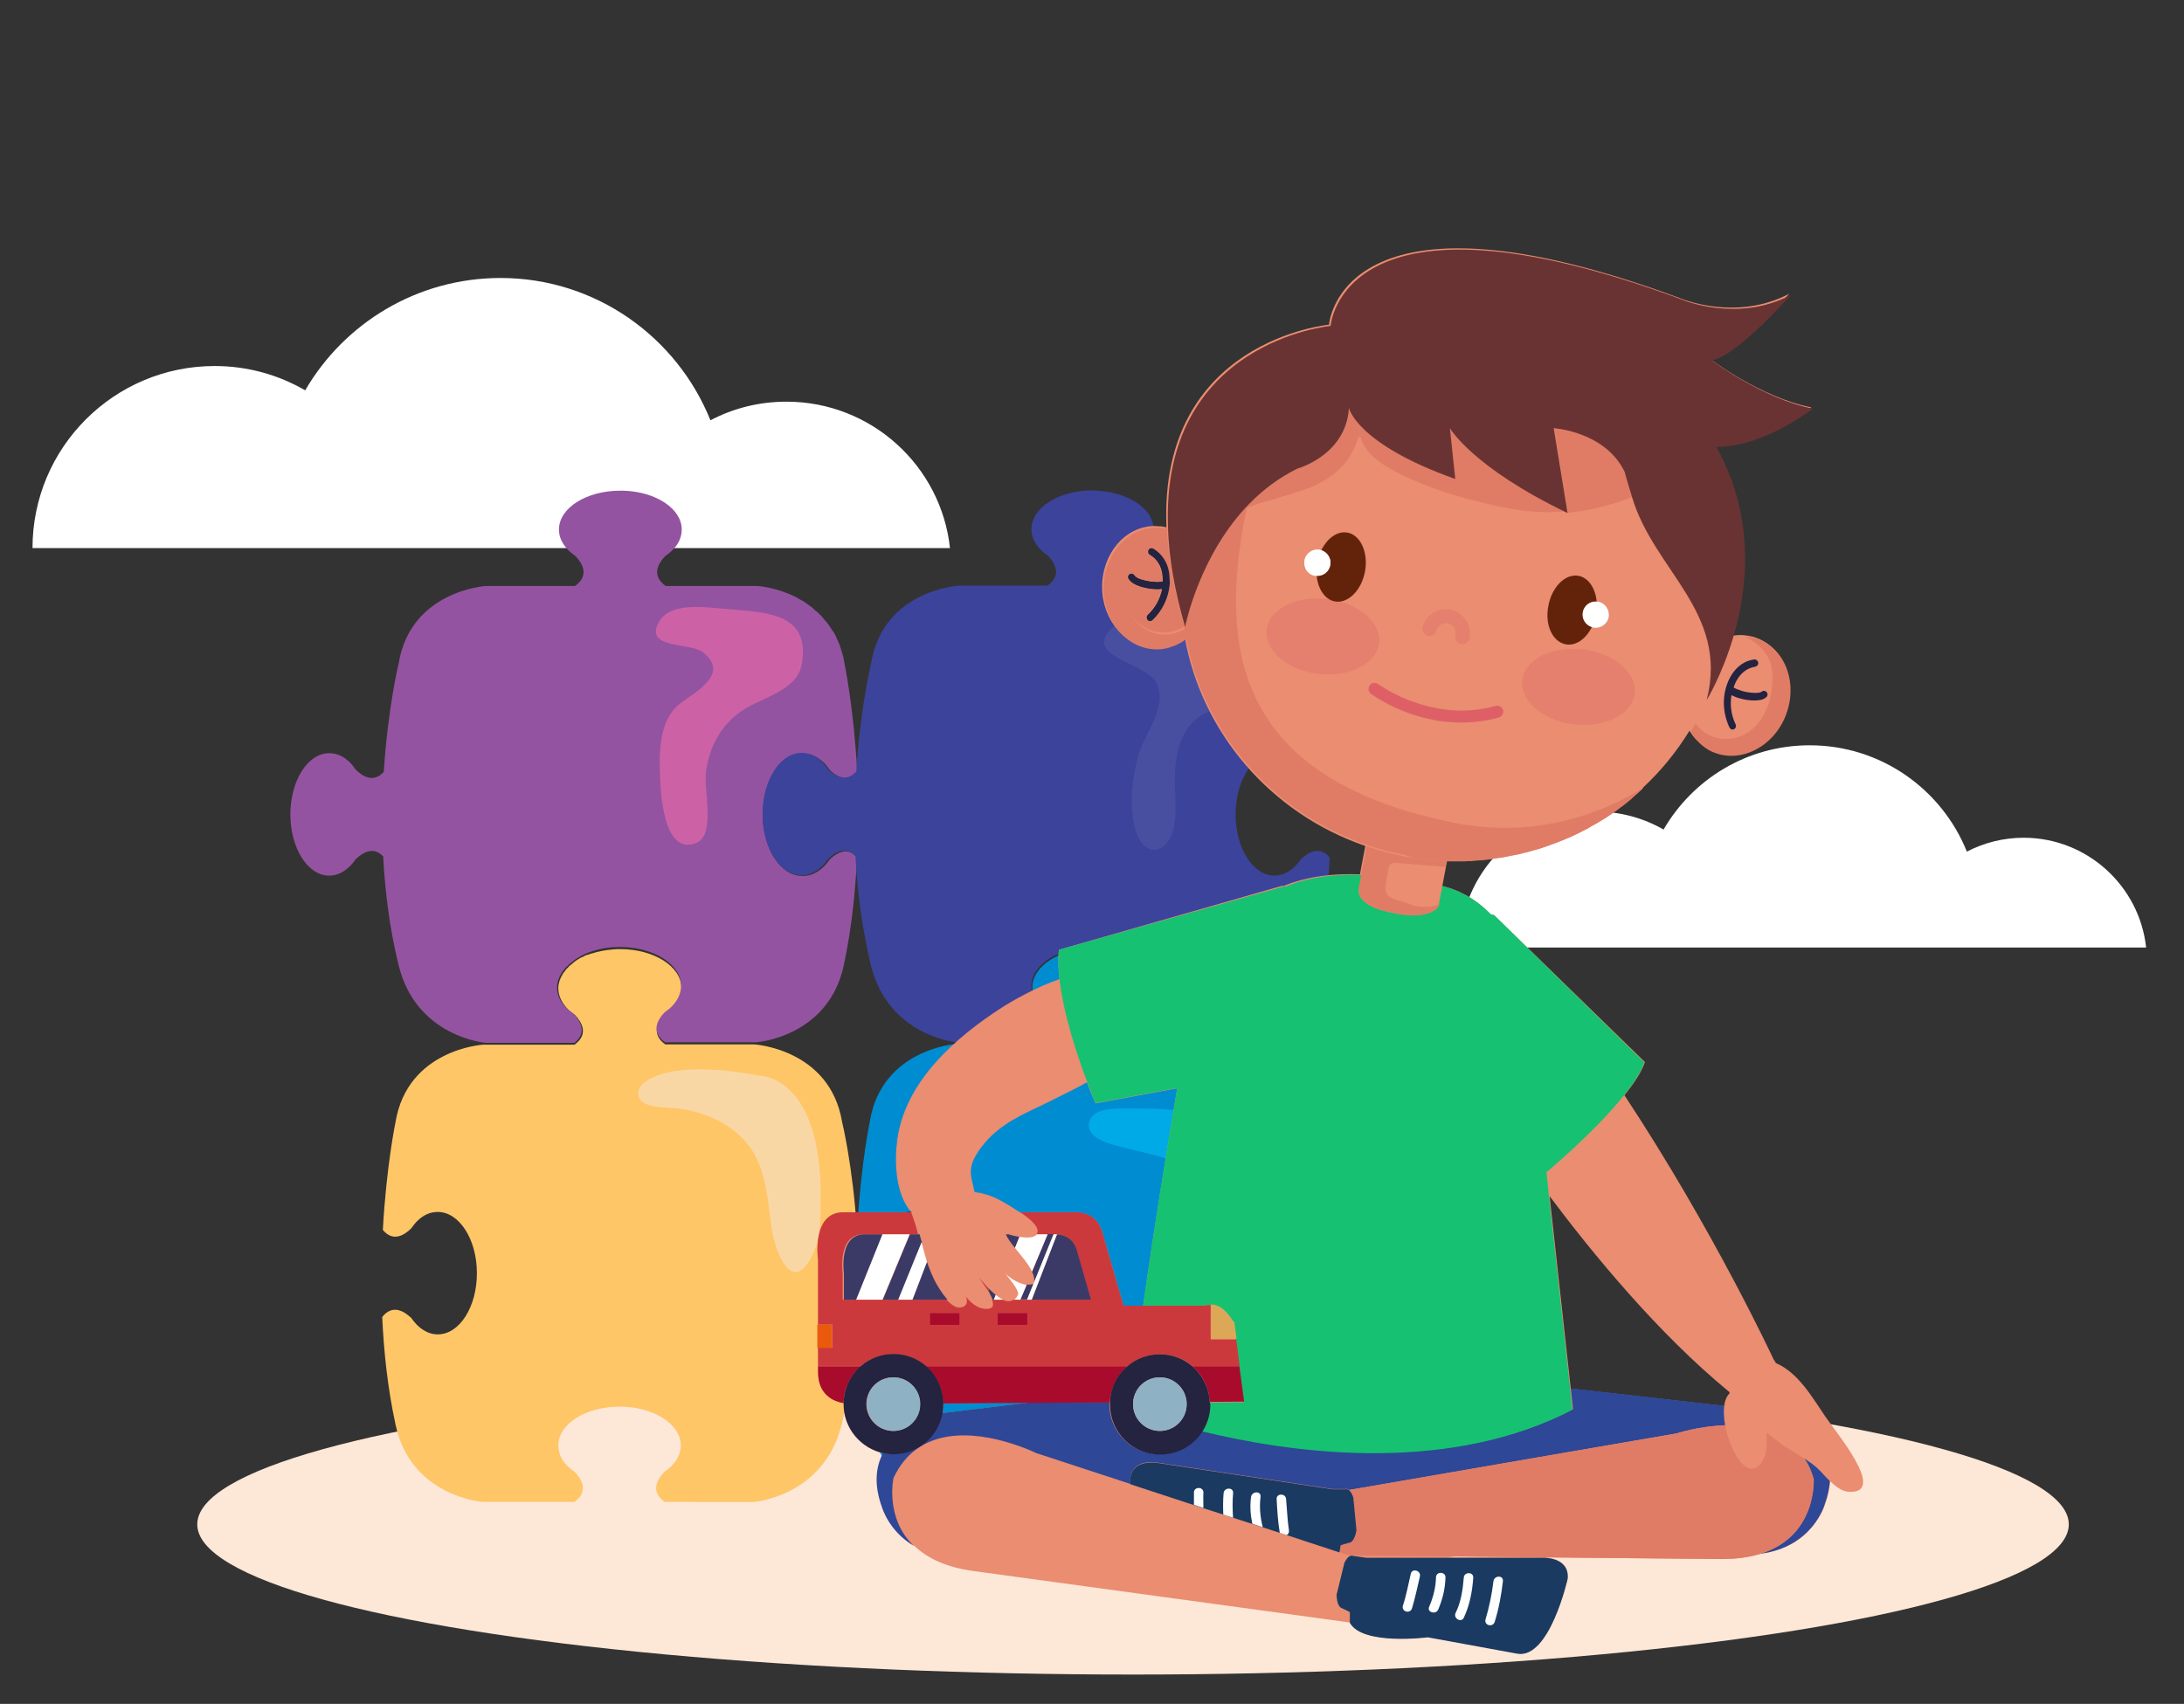 <?xml version="1.0" encoding="utf-8"?>
<!-- Generator: Adobe Illustrator 22.0.1, SVG Export Plug-In . SVG Version: 6.00 Build 0)  -->
<svg version="1.1" id="Layer_1" xmlns="http://www.w3.org/2000/svg" xmlns:xlink="http://www.w3.org/1999/xlink" x="0px" y="0px"
	 viewBox="0 0 692 540" enable-background="new 0 0 692 540" xml:space="preserve">
<rect x="0" y="0" width="692" height="540" fill="#333333" stroke="none"/>
<ellipse fill="#FDE7D7" cx="359" cy="483.1" rx="296.5" ry="47.6"/>
<g>
	<g>
		<path fill="#FFFFFF" d="M249.2,127.3c-8.7,0-16.9,2.1-24.1,5.9c-10.6-26.4-36.4-45.1-66.5-45.1c-26.4,0-49.5,14.3-61.9,35.6
			c-8.5-4.9-18.2-7.7-28.7-7.7c-31.8,0-57.7,25.8-57.7,57.7H301C298.2,147.7,276.1,127.3,249.2,127.3z"/>
	</g>
	<g>
		<path fill="#FFFFFF" d="M641.2,265.5c-6.5,0-12.6,1.6-18,4.4c-7.9-19.7-27.2-33.7-49.8-33.7c-19.8,0-37,10.7-46.3,26.7
			c-6.3-3.6-13.6-5.7-21.5-5.7c-23.8,0-43.1,19.3-43.1,43.1H680C677.9,280.8,661.3,265.5,641.2,265.5z"/>
	</g>
</g>
<g>
	<path fill="#FEC667" d="M301,401.6c0-0.2,0-0.4-0.1-0.6c0-0.4-0.1-0.8-0.1-1.2c0-0.3-0.1-0.5-0.1-0.7c-0.1-0.3-0.1-0.7-0.2-1
		c0-0.3-0.1-0.5-0.2-0.8c-0.1-0.3-0.1-0.6-0.2-0.9c-0.1-0.3-0.1-0.5-0.2-0.8c-0.1-0.3-0.2-0.5-0.2-0.8c-0.1-0.3-0.2-0.6-0.3-0.8
		c-0.1-0.2-0.2-0.4-0.3-0.7c-0.1-0.3-0.2-0.6-0.4-0.9c-0.1-0.2-0.2-0.3-0.2-0.5c-0.2-0.3-0.3-0.6-0.5-0.9c0-0.1-0.1-0.1-0.1-0.2
		c-0.8-1.4-1.7-2.6-2.7-3.6c-0.5-0.5-0.9-0.9-1.4-1.3l0,0c-0.3-0.2-0.6-0.4-1-0.6c0,0,0,0-0.1,0c-0.3-0.2-0.7-0.3-1-0.5c0,0,0,0,0,0
		c-0.3-0.1-0.7-0.3-1-0.4c-0.5-0.1-1.1-0.2-1.6-0.3c-0.1,0-0.2,0-0.4,0c-0.7,0.1-1.3,0.3-1.9,0.5c0,0-0.1,0-0.1,0.1
		c-0.2,0.1-0.3,0.1-0.5,0.2c-0.1,0-0.2,0.1-0.3,0.1c-0.1,0.1-0.3,0.1-0.4,0.2c-0.1,0.1-0.2,0.1-0.3,0.2c-0.1,0.1-0.2,0.1-0.3,0.2
		c-0.1,0.1-0.3,0.2-0.4,0.3c-0.1,0.1-0.2,0.1-0.3,0.2c-0.2,0.2-0.4,0.4-0.6,0.5c-0.8,0.7-1.5,1.6-2.2,2.6c-1.5,1.4-3.5,2.8-5.6,2.5
		c-1.4,0.2-2.9-0.3-4.3-1.9c-1.3-20.4-4.7-34.3-4.7-34.3C262.9,332.4,239,331,239,331h-28.2c-4.6-3.3-2.4-7.1-0.1-9.5
		c3.2-2.2,5.2-5.2,5.2-8.4c0-6.8-8.7-12.3-19.4-12.3c-0.8,0-1.5,0-2.3,0.1c-2.4,0.2-4.6,0.6-6.7,1.3c0,0-0.1,0-0.1,0
		c-0.4,0.1-0.8,0.3-1.2,0.4c-0.1,0-0.2,0.1-0.4,0.1c-0.3,0.1-0.7,0.3-1,0.5c-0.2,0.1-0.3,0.1-0.5,0.2c-0.3,0.1-0.6,0.3-0.9,0.5
		c-0.2,0.1-0.3,0.2-0.5,0.3c-0.3,0.2-0.5,0.3-0.7,0.5c-0.2,0.1-0.3,0.2-0.5,0.4c-0.2,0.2-0.4,0.3-0.6,0.5l-0.5,0.4
		c-0.2,0.2-0.4,0.3-0.5,0.5c-0.2,0.2-0.3,0.3-0.5,0.5c-0.2,0.2-0.3,0.3-0.4,0.5c-0.1,0.2-0.3,0.4-0.4,0.5c-0.1,0.2-0.2,0.3-0.4,0.5
		c-0.1,0.2-0.2,0.4-0.3,0.6c-0.1,0.2-0.2,0.3-0.3,0.5c-0.1,0.2-0.2,0.4-0.3,0.7l-0.2,0.5c-0.1,0.3-0.1,0.5-0.2,0.8
		c0,0.1-0.1,0.3-0.1,0.4c-0.1,0.4-0.1,0.8-0.1,1.2c0,2.3,1,4.4,2.6,6.2c0.7,0.8,1.6,1.5,2.6,2.2c2.2,2.3,4.4,6,0.3,9.2
		c-0.1,0.1-0.2,0.2-0.4,0.3h-29c0,0-23.9,1.4-27.7,24.6c0,0-2.9,13.9-4,34.1c3.2,3.9,6.8,1.7,9-0.5c0.7-1,1.4-1.9,2.2-2.6
		c1.8-1.7,3.9-2.6,6.2-2.6c6.8,0,12.4,8.7,12.4,19.4c0,10.7-5.5,19.4-12.4,19.4c-3.3,0-6.2-2-8.4-5.2c-2.3-2.2-6-4.4-9.2-0.3
		c0.5,10.9,1.7,22.4,4.2,34c4.8,23,27.7,24.6,27.7,24.6h29c4.6-3.3,2.4-7.1,0.1-9.5c-1-0.7-1.9-1.4-2.6-2.2
		c-1.7-1.8-2.6-3.9-2.6-6.2c0-6.8,8.7-12.3,19.4-12.3s19.4,5.5,19.4,12.3c0,3.3-2,6.2-5.2,8.4c-2.3,2.4-4.5,6.2,0.1,9.5H239
		c0,0,22.1-1.8,27.7-24.6c2.9-11.8,4.3-23.5,4.9-34.5c1.4-1.5,2.8-1.9,4.2-1.7c2.1-0.3,4.2,1.1,5.6,2.5c0.3,0.4,0.5,0.7,0.8,1.1
		c0.1,0.1,0.2,0.3,0.3,0.4c0.2,0.2,0.3,0.4,0.5,0.6c0.1,0.2,0.3,0.3,0.4,0.4c0.2,0.1,0.3,0.3,0.5,0.4l0.5,0.4l0.4,0.3
		c0.2,0.1,0.4,0.3,0.6,0.4c0.1,0.1,0.2,0.1,0.4,0.2c0.2,0.1,0.5,0.2,0.7,0.3c0.1,0,0.2,0.1,0.3,0.1c0.3,0.1,0.5,0.2,0.8,0.3l0.2,0.1
		c0.3,0.1,0.6,0.1,0.9,0.2c0.2,0,0.3,0,0.5,0c6.6-0.4,11.8-8.9,11.8-19.4C301,402.8,301,402.2,301,401.6L301,401.6z"/>
	<path fill="#F9D7A5" d="M240.5,340.9c-8.9-1.8-22.3-3.2-30.9-0.5c-3.1,1-9.2,3.6-6.9,7.9c1.7,3.1,10,2.6,12.9,3.1
		c8.7,1.3,17.6,5.4,22.6,13c4.7,7.2,5.1,16.6,6.3,24.9c0.9,6.3,6,21.6,12.6,9.1c3.4-6.4,2.9-14.8,2.9-22.1
		C259.1,340.5,240.5,340.9,240.5,340.9L240.5,340.9z"/>
	<path fill="#9453A1" d="M271.7,272c-1.2-1.5-2.5-2.2-3.8-2.2c-1.9,0.1-3.7,1.3-5,2.6c-2.2,3.2-5.2,5.2-8.4,5.2c-0.1,0-0.1,0-0.2,0
		c-0.1,0-0.1,0-0.2,0c-6.8,0-12.4-8.7-12.4-19.4c0-10.7,5.5-19.4,12.4-19.4c0.1,0,0.2,0,0.2,0c0.1,0,0.1,0,0.2,0
		c2.3,0,4.4,1,6.2,2.6c0.8,0.7,1.5,1.6,2.2,2.6c1.3,1.3,3.1,2.5,5,2.6c1.2-0.1,2.5-0.7,3.7-2.1c-1.1-20.3-4-34.1-4-34.1
		c-0.1-0.7-0.3-1.5-0.4-2.2c0-0.2-0.1-0.4-0.2-0.6c-0.1-0.5-0.2-1-0.4-1.4c-0.1-0.2-0.2-0.5-0.2-0.7c-0.1-0.4-0.3-0.8-0.4-1.2
		c-0.1-0.2-0.2-0.5-0.3-0.7c-0.2-0.4-0.3-0.7-0.5-1.1c-0.1-0.2-0.2-0.4-0.3-0.7c-0.2-0.3-0.3-0.7-0.5-1c-0.1-0.2-0.2-0.4-0.4-0.6
		c-0.2-0.3-0.4-0.6-0.6-0.9c-0.1-0.2-0.3-0.4-0.4-0.6c-0.2-0.3-0.4-0.6-0.6-0.9c-0.1-0.2-0.3-0.3-0.4-0.5l-0.7-0.8
		c-0.1-0.2-0.3-0.3-0.4-0.5c-0.2-0.3-0.5-0.5-0.7-0.8c-0.1-0.1-0.3-0.3-0.4-0.4c-0.3-0.3-0.5-0.5-0.8-0.8c-0.1-0.1-0.2-0.2-0.4-0.3
		c-0.3-0.2-0.6-0.5-0.8-0.7c-0.1-0.1-0.2-0.2-0.3-0.3c-0.3-0.2-0.6-0.5-0.9-0.7c-0.1-0.1-0.2-0.1-0.3-0.2c-0.3-0.2-0.6-0.5-1-0.7
		c-0.1-0.1-0.2-0.1-0.2-0.2c-0.3-0.2-0.7-0.4-1-0.6c-0.1,0-0.1-0.1-0.2-0.1c-0.4-0.2-0.8-0.4-1.1-0.6c0,0-0.1,0-0.1-0.1
		c-0.4-0.2-0.8-0.4-1.2-0.6c-6.1-2.9-11.6-3.2-11.6-3.2h-29c-4.6-3.3-2.4-7.1-0.1-9.5c1-0.7,1.9-1.4,2.6-2.2
		c1.7-1.8,2.6-3.9,2.6-6.2c0-6.6-8.2-12-18.5-12.3c-0.3,0-0.6,0-1,0c-10.7,0-19.4,5.5-19.4,12.3c0,3.3,2,6.2,5.2,8.4
		c2.3,2.4,4.5,6.2-0.1,9.5h-28.2c0,0-23.9,1.4-27.7,24.6c0,0-3.4,13.9-4.7,34.3c-3.2,3.6-6.7,1.5-8.9-0.7c-0.7-1-1.4-1.9-2.2-2.6
		c-1.8-1.7-3.9-2.6-6.2-2.6c-6.8,0-12.3,8.7-12.3,19.4c0,10.7,5.5,19.4,12.3,19.4c3.3,0,6.2-2,8.4-5.2c2.2-2.1,5.6-4.2,8.7-0.9
		c0.6,11,2,22.8,4.9,34.5c5.6,22.9,27.7,24.6,27.7,24.6h28c4.1-3.2,1.9-6.9-0.3-9.2c-1-0.7-1.9-1.4-2.6-2.2
		c-1.7-1.8-2.6-3.9-2.6-6.2c0-0.4,0-0.8,0.1-1.2c0-0.1,0.1-0.3,0.1-0.4c0.1-0.3,0.1-0.5,0.2-0.8l0.2-0.5c0.1-0.2,0.2-0.4,0.3-0.7
		c0.1-0.2,0.2-0.3,0.3-0.5c0.1-0.2,0.2-0.4,0.3-0.6c0.1-0.2,0.2-0.3,0.4-0.5c0.1-0.2,0.3-0.4,0.4-0.5c0.1-0.2,0.3-0.3,0.4-0.5
		s0.3-0.3,0.5-0.5c0.2-0.2,0.4-0.3,0.5-0.5l0.5-0.4c0.2-0.2,0.4-0.3,0.6-0.5c0.2-0.1,0.3-0.2,0.5-0.4c0.2-0.2,0.5-0.3,0.7-0.5
		c0.2-0.1,0.3-0.2,0.5-0.3c0.3-0.2,0.6-0.3,0.8-0.5c3.4-1.9,7.8-3,12.6-3c10.7,0,19.4,5.5,19.4,12.3c0,2.3-1,4.4-2.6,6.2
		c-0.7,0.8-1.6,1.5-2.6,2.2c-2.3,2.4-4.5,6.2,0.1,9.5h29c0,0,22.9-1.6,27.7-24.6c2.4-11.3,3.6-22.7,4.1-33.4
		C271.7,272.4,271.7,272.2,271.7,272L271.7,272z"/>
	<path fill="#CC62A5" d="M222.7,206.7c8.6,6.8-1.9,12.3-7,16.1c-7.2,5.4-6.9,16.4-6.5,24.8c0.3,5.4,1.5,23.7,11.5,19.5
		c6.1-2.6,2.2-16.8,3-22.5c1.1-8.2,4.9-15.3,12.1-19.8c6.2-3.9,16.7-6.1,18.2-14.1c2.9-16.3-10.5-16.6-24-17.7
		c-6.1-0.5-17.6-2.4-21.2,4.1C203.9,205.8,218.7,203.5,222.7,206.7z"/>
	<path fill="#008CD1" d="M438.6,384c-0.3,0-0.6,0-0.8,0c-0.2,0-0.5,0.1-0.7,0.1c-1.7,0.3-3.2,1.2-4.6,2.5c-0.8,0.7-1.5,1.6-2.2,2.6
		c-2.2,2.1-5.7,4.2-8.9,0.7c-1.3-20.4-4.7-34.3-4.7-34.3c-3.8-23.2-27.7-24.6-27.7-24.6h-28.2c-1.2-0.9-2-1.8-2.4-2.7
		c-1-2.5,0.6-5,2.3-6.7c3.2-2.2,5.2-5.2,5.2-8.4c0-0.4,0-0.8-0.1-1.2c0-0.1-0.1-0.2-0.1-0.4c-0.1-0.3-0.1-0.5-0.2-0.8
		c0-0.1-0.1-0.3-0.1-0.4c-0.1-0.2-0.2-0.5-0.3-0.7c-0.1-0.1-0.1-0.3-0.2-0.4c-0.1-0.2-0.2-0.4-0.4-0.7c-0.1-0.1-0.2-0.3-0.2-0.4
		c-0.2-0.3-0.4-0.5-0.6-0.8c-0.2-0.2-0.3-0.4-0.5-0.6c-0.2-0.2-0.3-0.3-0.5-0.5c-0.2-0.2-0.4-0.3-0.5-0.5c-0.1-0.1-0.3-0.2-0.4-0.4
		c-0.2-0.2-0.4-0.3-0.7-0.5c-0.1-0.1-0.3-0.2-0.4-0.3c-0.3-0.2-0.5-0.3-0.8-0.5l-0.3-0.2c-1-0.6-2.2-1.1-3.4-1.6
		c-0.4-0.2-0.9-0.3-1.3-0.5c-0.1,0-0.1,0-0.2-0.1c-0.4-0.1-0.9-0.2-1.3-0.3c-0.1,0-0.1,0-0.2,0c-0.5-0.1-0.9-0.2-1.4-0.3
		c0,0,0,0,0.1,0c-1.7-0.3-3.5-0.5-5.4-0.5c-10.7,0-19.4,5.5-19.4,12.3c0,1.1,0.2,2.2,0.7,3.2c0.5,1.1,1.1,2,2,3
		c0.7,0.8,1.6,1.5,2.6,2.2c0.8,0.8,1.6,1.8,2.1,2.9c0.9,2,0.8,4.4-2.2,6.6h-29c0,0-23.9,1.4-27.7,24.6c0,0-2.9,13.9-4,34.1
		c1.1,1.3,2.3,1.9,3.4,2.1c2.1,0.3,4.2-1.1,5.6-2.5c0.7-1,1.4-1.9,2.2-2.6c0.2-0.2,0.4-0.4,0.6-0.5c0.1-0.1,0.2-0.1,0.3-0.2
		c0.1-0.1,0.3-0.2,0.4-0.3c0.1-0.1,0.2-0.1,0.3-0.2c0.1-0.1,0.2-0.1,0.3-0.2c0.1-0.1,0.3-0.1,0.4-0.2c0.1,0,0.2-0.1,0.3-0.1
		c0.2-0.1,0.3-0.1,0.5-0.2c0,0,0.1,0,0.1-0.1c0.6-0.2,1.3-0.4,1.9-0.5c0.1,0,0.2,0,0.4,0c0.2,0,0.4,0,0.7,0
		c6.8,0,12.4,8.7,12.4,19.4c0,10.7-5.5,19.4-12.4,19.4c-0.2,0-0.4,0-0.6,0c-0.2,0-0.3,0-0.5,0c-0.3,0-0.6-0.1-0.9-0.2l-0.2-0.1
		c-0.3-0.1-0.5-0.2-0.8-0.3c-0.1,0-0.2-0.1-0.3-0.1c-0.2-0.1-0.5-0.2-0.7-0.3c-0.1-0.1-0.3-0.1-0.4-0.2c-0.2-0.1-0.4-0.2-0.6-0.4
		l-0.4-0.3l-0.5-0.4c-0.2-0.1-0.3-0.3-0.5-0.4s-0.3-0.3-0.4-0.4c-0.2-0.2-0.4-0.4-0.5-0.6c-0.1-0.1-0.2-0.3-0.3-0.4
		c-0.3-0.3-0.6-0.7-0.8-1.1c-1.5-1.4-3.5-2.8-5.6-2.5c-1.2,0.1-2.4,0.8-3.6,2.3c0.5,10.9,1.7,22.4,4.2,34
		c4.8,23,27.7,24.6,27.7,24.6h29c4.6-3.3,2.4-7.1,0.1-9.5c-1-0.7-1.9-1.4-2.6-2.2c-1.7-1.8-2.6-3.9-2.6-6.2
		c0-6.8,8.7-12.3,19.4-12.3s19.4,5.5,19.4,12.3c0,3.3-2,6.2-5.2,8.4c-2.3,2.4-4.5,6.2,0.1,9.5h28.2c0,0,22.1-1.8,27.7-24.6
		c2.9-11.8,4.3-23.5,4.9-34.5c3.1-3.3,6.5-1.2,8.7,0.9c2.2,3.2,5.2,5.2,8.4,5.2c6.8,0,12.3-8.7,12.3-19.4
		C451,392.7,445.5,384,438.6,384L438.6,384z"/>
	<path fill="#00AAE6" d="M352.4,362.7c8.2,2.4,18.3,3.8,26,8c8.3,4.5,9,14.4,11,22.6c1.1,4.5,3.6,10.4,7.5,4
		c2.3-3.8,1.3-10.6,1.5-15c0.2-4.5,0.6-9.1-0.4-13.6c-3.9-17.3-27.1-17.5-41-17.4c-3.1,0-9.5-0.2-11.4,3.1
		C343,359.2,348.9,361.7,352.4,362.7z"/>
	<path fill="#3C439B" d="M412.2,272.3c-2.2,3.2-5.2,5.2-8.4,5.2c-6.8,0-12.3-8.7-12.3-19.4c0-10.7,5.5-19.4,12.3-19.4
		c2.3,0,4.4,1,6.2,2.6c0.8,0.7,1.5,1.6,2.2,2.6c2.3,2.2,5.9,4.3,9,0.5c-1.1-20.3-4-34.1-4-34.1c-0.1-0.7-0.3-1.5-0.4-2.2
		c-0.1-0.2-0.1-0.4-0.2-0.6c-0.1-0.5-0.2-1-0.4-1.4c-0.1-0.2-0.2-0.5-0.2-0.7c-0.1-0.4-0.3-0.8-0.4-1.2c-0.1-0.2-0.2-0.5-0.3-0.7
		c-0.1-0.4-0.3-0.7-0.5-1.1c-0.1-0.2-0.2-0.5-0.3-0.7c-0.2-0.3-0.3-0.7-0.5-1c-0.1-0.2-0.2-0.4-0.4-0.6c-0.2-0.3-0.4-0.6-0.5-0.9
		c-0.1-0.2-0.3-0.4-0.4-0.6c-0.2-0.3-0.4-0.6-0.6-0.9c-0.1-0.2-0.3-0.4-0.4-0.5c-0.2-0.3-0.4-0.6-0.7-0.8c-0.1-0.2-0.3-0.3-0.4-0.5
		c-0.2-0.3-0.5-0.5-0.7-0.8c-0.1-0.1-0.3-0.3-0.4-0.4c-0.3-0.3-0.5-0.5-0.8-0.7c-0.1-0.1-0.3-0.2-0.4-0.3c-0.3-0.2-0.5-0.5-0.8-0.7
		c-0.1-0.1-0.2-0.2-0.4-0.3c-0.3-0.2-0.6-0.5-0.9-0.7c-0.1-0.1-0.2-0.2-0.3-0.2l-1-0.7c-0.1-0.1-0.2-0.1-0.3-0.2
		c-0.3-0.2-0.7-0.4-1-0.6l-0.2-0.1c-0.4-0.2-0.7-0.4-1.1-0.6l-0.1-0.1l-1.2-0.6h0c-6.1-2.9-11.7-3.2-11.7-3.2h-28.9
		c-4.6-3.3-2.4-7.1-0.1-9.5c1-0.7,1.9-1.4,2.6-2.2c1.7-1.8,2.6-3.9,2.6-6.2c0-4.1-3.1-7.7-7.9-9.9c-1.5-0.7-3.2-1.3-5-1.7
		c-0.2,0-0.3-0.1-0.4-0.1c-0.3-0.1-0.6-0.1-0.9-0.2c-0.3,0-0.5-0.1-0.8-0.1c-0.3,0-0.5-0.1-0.8-0.1c-0.4,0-0.7-0.1-1.1-0.1
		c-0.2,0-0.4,0-0.6-0.1c-0.6,0-1.2-0.1-1.8-0.1c-10.7,0-19.4,5.5-19.4,12.3c0,3.3,2,6.2,5.2,8.4c2.3,2.4,4.5,6.2-0.1,9.5h-28.2
		c0,0-23.9,1.4-27.7,24.6c0,0-3.4,13.9-4.7,34.3c-1.3,1.4-2.6,2-3.9,1.9c-1.9-0.1-3.7-1.3-5-2.6c-0.7-1-1.4-1.9-2.2-2.6
		c-1.8-1.7-3.9-2.6-6.2-2.6c-0.1,0-0.1,0-0.2,0c-6.7,0.1-12.2,8.8-12.2,19.4c0,10.6,5.4,19.2,12.2,19.4c0.1,0,0.1,0,0.2,0
		c3.3,0,6.2-2,8.4-5.2c1.3-1.3,3.1-2.5,5-2.6c1.2,0,2.5,0.4,3.7,1.7c0,0.2,0,0.3,0,0.5c0,0.2,0,0.4,0,0.6c0.6,10.7,2.1,22,4.8,33.4
		c5.6,22.9,27.7,24.6,27.7,24.6H332c2.9-2,3.1-4.3,2.3-6.3c-0.5-1.1-1.3-2.1-2.1-2.9c-1-0.7-1.9-1.4-2.6-2.2c-0.8-0.9-1.5-1.9-2-3
		c-0.5-1.1-0.8-2.3-0.8-3.5c0-6.8,8.7-12.3,19.4-12.3c8.8,0,16.3,3.8,18.6,8.9c0.1,0.1,0.1,0.2,0.1,0.3c0.1,0.2,0.2,0.5,0.3,0.7
		c0.1,0.1,0.1,0.3,0.1,0.4c0.1,0.3,0.1,0.5,0.2,0.8c0,0.1,0.1,0.2,0.1,0.4c0.1,0.4,0.1,0.8,0.1,1.2c0,3.3-2,6.2-5.2,8.4
		c-1.7,1.7-3.3,4.2-2.3,6.7c0.4,0.8,1.1,1.6,2.2,2.4h29c0,0,22.9-1.6,27.7-24.6c2.4-11.5,3.7-23.1,4.2-34
		C418.2,267.9,414.5,270.1,412.2,272.3L412.2,272.3z"/>
	<path fill="#484FA1" d="M366.5,216.6c3.4,7.7-3.6,15.4-5.7,22.5c-2.2,7.5-3.5,18.5-0.3,25.9c2.3,5.3,7.3,6.1,10.3,0.5
		c1.8-3.4,1.8-9.1,1.6-13c-0.4-7.9-0.4-17.2,5.4-23.5c5-5.6,15.4-4.3,19.2-11.7c4.2-8.2,7.4-22.9-2.9-21.8
		c-4.3,0.5-12.2-0.7-23.5-0.5c-6.5,0.1-13.4-0.6-18.4,4.2C342.9,208.2,363.4,209.9,366.5,216.6z"/>
</g>
<g>
	<path fill="#EA8D71" d="M578.4,449c-4.1-6-8.6-14-15.7-17c-0.2-0.4-0.4-0.7-0.7-1.1c0,0-18.9-40.8-47.3-83.8
		c3-3.7,5.4-7.3,6.5-10.5L473.4,290c-0.3-0.1-0.7-0.1-1-0.2c-5.3-5.5-10.9-7.9-15.4-9l1.5-7.9c0.6,0,1.3,0,1.9,0c0.6,0,1.2,0,1.8,0
		c1.1,0,2.2,0,3.3-0.1c0.5,0,1,0,1.5-0.1c1.6-0.1,3.2-0.2,4.7-0.4c0.2,0,0.4-0.1,0.6-0.1c1.4-0.2,2.7-0.4,4.1-0.6
		c0.5-0.1,1-0.2,1.5-0.3c1-0.2,2.1-0.4,3.1-0.6c0.5-0.1,1.1-0.3,1.6-0.4c1-0.2,2-0.5,3-0.8c0.5-0.1,1-0.3,1.5-0.4
		c1.1-0.3,2.2-0.7,3.3-1.1c0.4-0.1,0.7-0.2,1.1-0.4c1.5-0.5,2.9-1.1,4.4-1.7c0.2-0.1,0.3-0.2,0.5-0.2c1.2-0.5,2.5-1.1,3.7-1.7
		c0.4-0.2,0.8-0.4,1.2-0.6c1-0.5,2-1,2.9-1.6c0.4-0.2,0.9-0.5,1.3-0.7c1-0.6,1.9-1.1,2.8-1.7c0.4-0.2,0.8-0.5,1.1-0.7
		c1.1-0.7,2.2-1.5,3.3-2.3c0.2-0.1,0.3-0.2,0.5-0.4c1.3-0.9,2.5-1.9,3.7-2.9c0.1-0.1,0.3-0.3,0.4-0.4c1-0.9,2-1.7,3-2.7
		c0.1-0.1,0.2-0.2,0.3-0.3c0,0,0,0-0.1,0c5.7-5.3,10.7-11.4,14.8-18.1c0.1,0.1,0.1,0.2,0.2,0.3c0.2,0.2,0.3,0.5,0.5,0.7
		c0.1,0.2,0.3,0.4,0.4,0.6c0.2,0.2,0.4,0.5,0.6,0.7c0.2,0.2,0.3,0.4,0.5,0.5c0.2,0.2,0.4,0.4,0.6,0.6c0.2,0.2,0.3,0.3,0.5,0.5
		c0.2,0.2,0.5,0.4,0.7,0.6c0.2,0.1,0.3,0.3,0.5,0.4c0.3,0.2,0.6,0.4,0.9,0.6c0.2,0.1,0.3,0.2,0.5,0.3c0.5,0.3,1,0.5,1.5,0.7
		c8.6,3.4,18.8-1.8,22.7-11.7c3.9-9.9,0.2-20.7-8.5-24.1c-0.5-0.2-0.9-0.3-1.4-0.5c-0.1,0-0.3-0.1-0.5-0.1c-0.4-0.1-0.8-0.2-1.1-0.2
		c-0.2,0-0.3-0.1-0.5-0.1c-0.3,0-0.7-0.1-1-0.1c0,0,0,0,0,0c-1.2-0.1-2.5,0-3.7,0.2c4.6-15.5,7-38.1-5.4-60.3
		c15,0.2,30.6-12.1,30.6-12.1c-15.9-3.1-32-15.3-32-15.3c8-1.4,25-20.7,25-20.7c-16.9,8.9-34.3,1.5-34.3,1.5
		c-108.1-40.1-111.5,8.3-111.5,8.3s-54,4.9-51.5,64.2c0,0-0.1,0-0.1,0c-0.2,0-0.3-0.1-0.5-0.1c-0.4-0.1-0.8-0.1-1.2-0.2
		c-0.2,0-0.3,0-0.5,0c-0.5,0-1-0.1-1.5-0.1c-9.3,0.1-16.7,8.8-16.6,19.5c0.1,10.6,7.7,19.2,17,19.1c0.6,0,1.1,0,1.6-0.1
		c0.2,0,0.3-0.1,0.5-0.1c0.4-0.1,0.7-0.1,1.1-0.2c0.2,0,0.4-0.1,0.6-0.2c0.3-0.1,0.6-0.2,0.9-0.3c0.2-0.1,0.4-0.2,0.6-0.2
		c0.3-0.1,0.6-0.2,0.9-0.4c0.2-0.1,0.4-0.2,0.6-0.3c0.3-0.1,0.5-0.3,0.8-0.4c0.2-0.1,0.4-0.3,0.6-0.4c0.2-0.2,0.5-0.3,0.7-0.5
		c0.1-0.1,0.2-0.1,0.3-0.2c5.3,30,27,55.7,57.2,66.1l-1.7,9c-7.2-0.3-15.9,0.3-24.3,3.7c-0.1,0-0.2-0.1-0.3-0.1L335.5,301
		c-0.3,2.8-0.2,6,0.2,9.3c-7.3,2.5-15,6.9-18.4,9.1c-14.7,9.5-30.5,23.4-33,41.8c-0.9,6.8-0.6,16.1,3.6,21.9
		c0.3,0.5,0.7,0.8,1.1,1.1h-21.7c-10.3-0.1-8.1,15.1-8.1,15.1v20.5H259v7.3h0.2v5.8v2.3c0.2,6.6,4.6,8.8,8.1,9.4c0,0.1,0,0.2,0,0.4
		c0,7.7,5.5,14.1,12.8,15.6c-2.3,4.3-3,10-0.3,17.3c0,0,2.1,7.4,10,12.1c3.9,3.7,9.8,6.7,18.7,7.9l119.2,16.3l0,0
		c4,7.3,24.7,4.6,24.7,4.6l28.4,5.2c10.2,1.7,15.9-23.7,15.9-23.7c0.7-7.2-8.2-6.7-8.2-6.7h-29.7c0,0,0.9-0.1,2.4-0.3l84.1,0.8
		c5,0,9.2-0.6,12.6-1.7c16.5-2.1,20.3-15.5,20.3-15.5c1-2.7,1.5-5.2,1.7-7.5c1.8,1.8,3.9,3.4,6.2,3.4
		C597.9,473.1,581.6,453.8,578.4,449z M298.9,444.7l27.4-0.2l-27.2,3.3c0,0-0.2,0-0.5,0.1c0.2-1,0.3-1.9,0.3-3
		C298.9,444.9,298.9,444.8,298.9,444.7z M548,441.2c0,0.1,0,0.3,0,0.4c-0.9,0.9-1.5,2.3-1.7,4l-48.6-5.5l-6.7-61
		C504.4,397,525.3,422.6,548,441.2z M307.7,370.1c0.5-3.4,3.7-7.4,6.1-9.8c5.8-5.8,13.6-8.5,20.7-12.2c3.1-1.6,6.6-3.2,9.9-5.1
		c1.5,4.1,2.7,6.7,2.7,6.7c9.7-1.8,18.4-3.4,25.9-4.8c-2.9,17.2-7.5,45.2-10.8,69H356l-6.8-23.5c-1.9-6.5-8.2-6.1-8.2-6.1h-17.7
		c-1.8-1.2-3.5-2.2-4.3-2.7c-3.2-2-6.6-3.4-10.2-3.8C308.3,375.2,307.3,372.8,307.7,370.1z"/>
	<g>
		<path fill="#2E4797" d="M575.5,465c-1.2-1-2.5-1.9-3.8-2.8c1.2,1.8,2.2,4,2.9,6.4c0,0,1.2,18.2-16.8,23.8
			c16.5-2.1,20.3-15.5,20.3-15.5c1-2.7,1.5-5.2,1.7-7.5C578.3,468,576.9,466.2,575.5,465z"/>
		<path fill="#2E4797" d="M283.1,468.4c7.9-16.9,26.1-14.4,36.8-11.1c5,1.5,8.4,3.2,8.4,3.2l29.9,9.8c-0.1-0.8-0.1-1.3-0.1-1.3
			c0.4-7.3,9.1-5.4,9.1-5.4l55,8.3l4.2,0c0,0,0.5-0.2,1.1,0.3l67.7-11.7l36-6.2c0,0,7-2.3,15.4-2.6c-0.4-2.2-0.5-4.4-0.3-6.2
			l-48.6-5.5l0.7,6.6c-1,0.5-2,1-3,1.5c-39.4,18.9-87,12-114.5,5.3c-2.8,4.5-7.8,7.5-13.5,7.5c-8.8,0-15.9-7.1-15.9-15.9
			c0-0.2,0-0.4,0-0.6l-4.7,0l-20.7,0.1l-27.2,3.3c0,0-0.2,0-0.5,0.1c-1.4,7.3-7.8,12.9-15.6,12.9c-1,0-2.1-0.1-3-0.3
			c-2.3,4.3-3,10-0.3,17.3c0,0,2.1,7.4,10,12.1C280.3,481.1,283.1,468.4,283.1,468.4z"/>
		<path fill="#2E4797" d="M427.9,493.1l-0.3,0l0.1,0C427.8,493.1,427.9,493.1,427.9,493.1z"/>
		<path fill="#E07C65" d="M574.7,468.7c-0.7-2.5-1.7-4.6-2.9-6.4c-2.8-1.8-5.9-3.4-8.5-5.5c-1.3-1-2.5-1.9-3.6-2.8
			c0.3,3.6-0.1,6.9-1,8.6c-4.4,7.8-10.5-2-12.1-10.9c-8.5,0.3-15.4,2.6-15.4,2.6l-36,6.2l-67.7,11.7c0.4,0.3,0.9,1,1.3,2.3l1,10.4
			c0,0-0.5,3.5-2.1,3.9l-0.5,0.1l-2.4,0.7l-0.4,2.3l1.2,0.4l2.1,0.7l0.3,0c0.5-0.2,0.8,0,0.8,0l0,0l0,0l32.4,0.3l84.1,0.8
			c5,0,9.2-0.6,12.6-1.7C575.9,486.8,574.7,468.7,574.7,468.7z"/>
		<path fill="#1A3A61" d="M407.7,486.5l16.7,5.5l0.4-2.3l2.4-0.7l0.5-0.1c1.6-0.5,2.1-3.9,2.1-3.9l-1-10.4c-0.4-1.3-0.9-1.9-1.3-2.3
			c-0.6-0.5-1.1-0.3-1.1-0.3l-4.2,0l-55-8.3c0,0-8.8-1.8-9.1,5.4c0,0,0,0.5,0.1,1.3l20.1,6.6"/>
		<path fill="#FFFFFF" d="M408.4,485c-0.5-3.3-0.6-6.6-0.9-9.9c-0.1-1.9-3.1-1.9-3,0c0.2,3.6,0.4,7.2,1,10.7c0,0,0,0,0,0l2.2,0.7
			C408.2,486.2,408.5,485.7,408.4,485z"/>
		<path fill="#FFFFFF" d="M399.4,474.4c0.3-1.9-2.7-1.9-3,0c-0.4,2.9-0.2,5.7,0.4,8.5l3.3,1.1C399.3,480.8,399,477.7,399.4,474.4z"
			/>
		<path fill="#FFFFFF" d="M390.7,473.2c0.2-1.9-2.8-1.9-3,0c-0.2,2.2-0.2,4.5-0.1,6.8l3.1,1C390.5,478.4,390.5,475.8,390.7,473.2z"
			/>
		<path fill="#FFFFFF" d="M378.3,473c0,1.3,0,2.6,0,3.9l3,1c0-1.6-0.1-3.3,0-4.9C381.3,471.1,378.3,471.1,378.3,473z"/>
		<path fill="#1A3A61" d="M428.7,493.1L428.7,493.1L428.7,493.1c0,0-0.3-0.2-0.8,0c0,0-0.1,0-0.1,0c-0.5,0.2-1.1,0.8-1.8,2.1
			l-2.5,10.2c0,0,0,3.5,1.5,4.2l1.1,0.5l1.6,0.8v3.4v0c4,7.3,24.7,4.6,24.7,4.6l28.4,5.2c10.2,1.7,15.9-23.7,15.9-23.7
			c0.7-7.2-8.2-6.7-8.2-6.7h-29.7h-25.9L428.7,493.1z"/>
		<path fill="#FFFFFF" d="M447.4,509.7c1-3.3,1.7-6.7,2.5-10.1c0.4-1.9-2.5-2.7-2.9-0.8c-0.8,3.4-1.4,6.8-2.5,10.1
			C444,510.8,446.8,511.6,447.4,509.7z"/>
		<path fill="#FFFFFF" d="M455.7,510.1c1.4-3.3,2.2-6.6,2.3-10.2c0-1.9-3-1.9-3,0c-0.1,3.3-0.9,6.4-2.2,9.4
			C452.1,511,455,511.8,455.7,510.1z"/>
		<path fill="#FFFFFF" d="M463.8,512.7c1.9-4,2.7-8.4,3-12.7c0.1-1.9-2.9-1.9-3,0c-0.3,3.8-0.9,7.8-2.6,11.2
			C460.4,512.9,463,514.4,463.8,512.7z"/>
		<path fill="#FFFFFF" d="M473.6,514c1.3-4.2,2.1-8.5,2.6-12.9c0.2-1.9-2.7-1.9-3,0c-0.5,4.1-1.3,8.1-2.5,12.1
			C470.1,515.1,473,515.9,473.6,514z"/>
		<path fill="#16C172" d="M347.1,349.6c9.7-1.8,18.4-3.4,25.9-4.8c-2.9,17.2-7.5,45.2-10.8,69h19.2c0,0,0.9-0.3,2.1-0.2v0
			c0,0,0.1,0,0.1,0c0.2,0,0.4,0,0.6,0.1c0.1,0,0.1,0,0.2,0c0.2,0,0.4,0.1,0.6,0.1c0.1,0,0.2,0,0.2,0.1c0.2,0.1,0.4,0.2,0.7,0.3
			c0.1,0,0.1,0.1,0.2,0.1c0.3,0.1,0.6,0.3,0.9,0.5c0,0,0.1,0.1,0.1,0.1c0.2,0.2,0.5,0.3,0.7,0.6c0.1,0.1,0.2,0.2,0.3,0.3
			c0.2,0.2,0.4,0.4,0.6,0.6c0.1,0.1,0.2,0.2,0.3,0.4c0.2,0.2,0.4,0.5,0.6,0.8c0.1,0.1,0.2,0.3,0.3,0.4c0.3,0.4,0.6,0.9,0.8,1.4
			l0.7,5.3l1.1,8.5h0l1.5,11.2l-10.9,0.1c0,0.3,0,0.5,0,0.7c0,3.1-0.9,5.9-2.4,8.4c27.5,6.7,75.1,13.6,114.5-5.3c1-0.5,2-1,3-1.5
			l-0.7-6.6l-6.7-61l-0.8-7.7c0,0,15.1-12.5,24.5-24.3c3-3.7,5.4-7.3,6.5-10.5L473.4,290c-0.3-0.1-0.7-0.1-1-0.2
			c-5.3-5.5-10.9-7.9-15.4-9l-1.1,5.8l0,0.2l-0.1,0.4c-3.3,4.6-13.5,2.3-13.5,2.3c-12.3-2-11.8-7-11.8-7l1-5.2
			c-7.2-0.3-15.9,0.3-24.3,3.7c-0.1,0-0.2-0.1-0.3-0.1L335.5,301c-0.3,2.8-0.2,6,0.2,9.3c1.3,11.4,5.8,24.8,8.8,32.6
			C346,347,347.1,349.6,347.1,349.6z"/>
		<path fill="#E07C65" d="M375.6,199.2c-3.8,2.3-8.5,2.7-12.8,0.1c-6.8-4.1-7.6-13-5.6-19.9c1-3.3,2.4-6.6,5.4-8.7
			c2.2-1.6,4.8-2.4,7.5-2.8c0-0.1,0-0.2,0-0.3c0,0-0.1,0-0.1,0c-0.2,0-0.3-0.1-0.5-0.1c-0.4-0.1-0.8-0.1-1.2-0.2c-0.2,0-0.3,0-0.5,0
			c-0.5,0-1-0.1-1.5-0.1c-9.3,0.1-16.7,8.8-16.6,19.5c0.1,10.6,7.7,19.2,17,19.1c0.6,0,1.1,0,1.6-0.1c0.2,0,0.3-0.1,0.5-0.1
			c0.4-0.1,0.7-0.1,1.1-0.2c0.2,0,0.4-0.1,0.6-0.2c0.3-0.1,0.6-0.2,0.9-0.3c0.2-0.1,0.4-0.2,0.6-0.2c0.3-0.1,0.6-0.2,0.9-0.4
			c0.2-0.1,0.4-0.2,0.6-0.3c0.3-0.1,0.5-0.3,0.8-0.4c0.2-0.1,0.4-0.3,0.6-0.4c0.2-0.2,0.5-0.3,0.7-0.5c0.1-0.1,0.2-0.1,0.3-0.2
			C375.9,201.2,375.7,200.2,375.6,199.2z"/>
		<path fill="#242340" d="M365.5,173.8c-0.6-0.3-1.3-0.1-1.6,0.5c-0.3,0.6-0.1,1.3,0.5,1.6c1.4,0.8,2.3,1.9,3,3.2c0.7,1.4,1,3,1,4.7
			c0,0.2,0,0.4,0,0.5c-0.5,0.1-1.1,0.1-1.7,0.1c-1.5,0-3.2-0.3-4.6-0.7c-0.7-0.2-1.3-0.5-1.7-0.7c-0.4-0.3-0.7-0.5-0.8-0.7
			c-0.3-0.6-1-0.8-1.6-0.4c-0.6,0.3-0.8,1-0.4,1.6c0.4,0.7,1,1.1,1.6,1.5c1,0.6,2.2,1,3.5,1.3c1.3,0.3,2.7,0.5,4,0.5
			c0.5,0,1,0,1.5-0.1c-0.6,3-2.2,6-4.5,8.1c-0.5,0.4-0.5,1.2-0.1,1.7c0.4,0.5,1.2,0.5,1.7,0.1c3.2-3,5.1-7.1,5.5-11.2c0,0,0,0,0,0
			c0.1-0.5,0.1-1.1,0.1-1.6c0-2-0.4-4-1.3-5.8C368.6,176.3,367.3,174.8,365.5,173.8z"/>
		<path fill="#EA8D71" d="M540.9,221.6c-1.1,2.6-2.4,5.2-3.7,7.6c2.8,3.5,6.9,5.6,11.9,4.7c7.8-1.4,11.8-9.4,12.4-16.6
			c0.3-3.4,0.1-7.1-1.9-10.1c-1.7-2.5-4.1-4.3-6.7-5.7c-1.2-0.1-2.5,0-3.7,0.2C545.6,213.9,540.8,221.7,540.9,221.6
			C540.8,221.6,540.9,221.6,540.9,221.6z M548.6,214c1.6-2.5,4.1-4.4,7.1-4.8c0.6-0.1,1.2,0.4,1.3,1c0.1,0.6-0.4,1.2-1,1.3
			c-2.3,0.3-4.2,1.7-5.5,3.8c-0.5,0.8-0.9,1.8-1.3,2.8c0.7,0.4,1.7,0.8,2.7,1.1c1.4,0.4,2.9,0.6,4.1,0.6c0.6,0,1,0,1.4-0.1
			c0.4-0.1,0.6-0.2,0.7-0.3v0c0.5-0.4,1.2-0.3,1.6,0.2c0.4,0.5,0.3,1.2-0.2,1.6c-0.5,0.4-1.1,0.6-1.7,0.8c-0.6,0.1-1.3,0.2-1.9,0.2
			c-1.5,0-3.2-0.3-4.8-0.7c-0.9-0.3-1.8-0.6-2.6-1c-0.1,0.8-0.2,1.7-0.2,2.5c0,2.3,0.5,4.6,1.5,6.7c0.3,0.6,0,1.3-0.5,1.6
			c-0.6,0.3-1.3,0-1.6-0.5c-1.2-2.4-1.7-5.1-1.7-7.7C546.1,219.6,547,216.5,548.6,214z"/>
		<path fill="#E07C65" d="M559.6,207.3c2,3,2.2,6.6,1.9,10.1c-0.6,7.2-4.5,15.2-12.4,16.6c-5,0.9-9.2-1.2-11.9-4.7
			c-0.5,0.9-1,1.8-1.5,2.7c0.1,0.1,0.1,0.2,0.2,0.3c0.2,0.2,0.3,0.5,0.5,0.7c0.1,0.2,0.3,0.4,0.4,0.6c0.2,0.2,0.4,0.5,0.6,0.7
			c0.2,0.2,0.3,0.4,0.5,0.5c0.2,0.2,0.4,0.4,0.6,0.6c0.2,0.2,0.3,0.3,0.5,0.5c0.2,0.2,0.5,0.4,0.7,0.6c0.2,0.1,0.3,0.3,0.5,0.4
			c0.3,0.2,0.6,0.4,0.9,0.6c0.2,0.1,0.3,0.2,0.5,0.3c0.5,0.3,1,0.5,1.5,0.7c8.6,3.4,18.8-1.8,22.7-11.7c3.9-9.9,0.2-20.7-8.5-24.1
			c-0.5-0.2-0.9-0.3-1.4-0.5c-0.1,0-0.3-0.1-0.5-0.1c-0.4-0.1-0.8-0.2-1.1-0.2c-0.2,0-0.3-0.1-0.5-0.1c-0.3,0-0.7-0.1-1-0.1
			c0,0,0,0,0,0C555.5,203,557.9,204.8,559.6,207.3z"/>
		<path fill="#242340" d="M549.4,231.1c0.6-0.3,0.8-1,0.5-1.6c-1-2.1-1.5-4.4-1.5-6.7c0-0.9,0.1-1.7,0.2-2.5c0.8,0.4,1.7,0.8,2.6,1
			c1.6,0.5,3.3,0.7,4.8,0.7c0.7,0,1.3-0.1,1.9-0.2c0.6-0.1,1.2-0.4,1.7-0.8c0.5-0.4,0.6-1.1,0.2-1.6c-0.4-0.5-1.1-0.6-1.6-0.2v0
			c-0.1,0.1-0.3,0.2-0.7,0.3c-0.4,0.1-0.9,0.1-1.4,0.1c-1.2,0-2.7-0.2-4.1-0.6c-1-0.3-2-0.7-2.7-1.1c0.3-1,0.7-1.9,1.3-2.8
			c1.3-2.1,3.2-3.4,5.5-3.8c0.6-0.1,1.1-0.7,1-1.3c-0.1-0.6-0.7-1.1-1.3-1c-3.1,0.4-5.5,2.3-7.1,4.8c-1.6,2.5-2.5,5.7-2.5,8.9
			c0,2.6,0.6,5.3,1.7,7.7C548.2,231.1,548.9,231.4,549.4,231.1z"/>
		<path fill="#E07C65" d="M430.6,282.5c0,0-0.5,5,11.8,7c0,0,10.2,2.3,13.5-2.3l0.1-0.4l0-0.2l0-0.2c-1.6,1.4-6.7,1.3-9.4,0.1
			c-1.6-0.7-5.2-1.4-6.4-2.3c-2.1-1.6-0.8-5.6-0.5-7.2c0.4-1.7-0.3-3.9,3.1-3.5c4.5,0.4,10.4,0.8,15.2,1.2l0.3-1.7
			c-0.4,0-0.8-0.1-1.2-0.1c-0.6,0-1.2-0.1-1.8-0.1c-1.1-0.1-2.2-0.2-3.3-0.3c-0.5-0.1-1.1-0.1-1.6-0.2c-1.6-0.2-3.3-0.5-4.9-0.8
			c-4.3-0.8-8.5-1.9-12.5-3.3l-2.6,13.8L430.6,282.5z"/>
		<path fill="#E07C65" d="M517.2,157.4c-0.1-0.2-0.2-0.5-0.2-0.7c-0.5-1.7-1.4-4.4-2.1-7.2c-6.1-12.9-22.5-13.9-22.5-13.9l4.4,26.9
			c6.1-0.6,12.2-2,17.9-4.1C515.6,158.1,516.4,157.8,517.2,157.4z"/>
		<path fill="#E07C65" d="M450.6,272.3c0.5,0.1,1.1,0.1,1.6,0.2c1.1,0.1,2.2,0.2,3.3,0.3c0.6,0,1.2,0.1,1.8,0.1
			c1,0.1,2.1,0.1,3.1,0.1c0.6,0,1.2,0,1.8,0c1.1,0,2.2,0,3.3-0.1c0.5,0,1,0,1.5-0.1c1.6-0.1,3.2-0.2,4.7-0.4c0.2,0,0.4-0.1,0.6-0.1
			c1.4-0.2,2.7-0.4,4.1-0.6c0.5-0.1,1-0.2,1.5-0.3c1-0.2,2.1-0.4,3.1-0.6c0.5-0.1,1.1-0.3,1.6-0.4c1-0.2,2-0.5,3-0.8
			c0.5-0.1,1-0.3,1.5-0.4c1.1-0.3,2.2-0.7,3.3-1.1c0.4-0.1,0.7-0.2,1.1-0.4c1.5-0.5,2.9-1.1,4.4-1.7c0.2-0.1,0.3-0.2,0.5-0.2
			c1.2-0.5,2.5-1.1,3.7-1.7c0.4-0.2,0.8-0.4,1.2-0.6c1-0.5,2-1,2.9-1.6c0.4-0.2,0.9-0.5,1.3-0.7c1-0.6,1.9-1.1,2.8-1.7
			c0.4-0.2,0.8-0.5,1.1-0.7c1.1-0.7,2.2-1.5,3.3-2.3c0.2-0.1,0.3-0.2,0.5-0.4c1.3-0.9,2.5-1.9,3.7-2.9c0.1-0.1,0.3-0.3,0.4-0.4
			c1-0.9,2-1.7,3-2.7c0.1-0.1,0.2-0.2,0.3-0.3c0,0,0,0-0.1,0c-17,10.5-38.1,15.3-59.5,11c-65.9-13.2-75-50.9-66.9-95.1
			c0.3-1.6,0.7-3.2,1-4.8c6.5-2.5,13.5-3.8,20-6.4c7.4-3,13-7.9,15.2-15.8c0.1-0.3,0.6-0.5,0.8-0.1c1.6,6,8.6,9.7,13.7,12.2
			c7.3,3.5,15.1,6.1,22.9,8c5.8,1.5,11.7,2.8,17.6,3.3c3.7,0.3,7.4,0.3,11.1-0.1c-30.3-14.5-37.3-26.9-37.3-26.9l1.7,16.1
			c-31.3-11.1-33.7-22.5-33.7-22.5c-1,15-16.3,19.2-16.3,19.2c-6,2.9-11,6.7-15.2,11.1c-15.8,16.1-20.3,38.5-20.4,39.1c0,0,0,0,0,0
			c-3.4-11.6-5.1-21.8-5.5-30.8c-2.7,0.4-5.2,1.2-7.5,2.8c-2.9,2.1-4.4,5.4-5.4,8.7c-2,6.9-1.2,15.8,5.6,19.9
			c4.4,2.6,9,2.2,12.8-0.1c0.1,1,0.3,2,0.5,3c-0.1,0.1-0.2,0.1-0.3,0.2c0.1-0.1,0.2-0.1,0.3-0.2c5.3,30,27,55.7,57.2,66.1
			c4,1.4,8.2,2.5,12.5,3.3C447.3,271.9,449,272.1,450.6,272.3z M370.6,185.4C370.6,185.4,370.6,185.4,370.6,185.4
			c-0.4,4.1-2.3,8.2-5.5,11.2c-0.5,0.4-1.2,0.4-1.7-0.1c-0.4-0.5-0.4-1.2,0.1-1.7c2.3-2.2,3.9-5.1,4.5-8.1c-0.5,0.1-1,0.1-1.5,0.1
			c-1.3,0-2.7-0.2-4-0.5c-1.3-0.3-2.5-0.7-3.5-1.3c-0.6-0.4-1.2-0.8-1.6-1.5c-0.3-0.6-0.1-1.3,0.4-1.6c0.6-0.3,1.3-0.1,1.6,0.4
			c0.1,0.1,0.3,0.4,0.8,0.7c0.4,0.3,1,0.5,1.7,0.7c1.4,0.4,3.1,0.7,4.6,0.7c0.6,0,1.2-0.1,1.7-0.1c0-0.2,0-0.4,0-0.5
			c0-1.7-0.3-3.4-1-4.7c-0.7-1.4-1.7-2.5-3-3.2c-0.6-0.3-0.8-1-0.5-1.6c0.3-0.6,1-0.8,1.6-0.5c1.8,1,3.1,2.5,4,4.2
			c0.9,1.7,1.3,3.7,1.3,5.8C370.7,184.3,370.7,184.8,370.6,185.4z"/>
		<path fill="#DE6066" d="M473.8,223.7c-3.7,1.1-7.3,1.5-10.7,1.5c-7.5,0-14.1-2.1-18.9-4.2c-2.4-1.1-4.2-2.1-5.5-2.9
			c-0.6-0.4-1.1-0.7-1.5-0.9c-0.2-0.1-0.3-0.2-0.4-0.3l-0.1-0.1l0,0c-0.9-0.6-2.1-0.5-2.7,0.4c-0.6,0.9-0.5,2.1,0.4,2.7
			c0.1,0.1,3.1,2.3,8.2,4.6c5.1,2.3,12.2,4.5,20.5,4.5c3.7,0,7.7-0.5,11.8-1.6c1-0.3,1.6-1.4,1.4-2.4
			C475.9,224.1,474.8,223.4,473.8,223.7z"/>
		<path fill="#E4806D" d="M421,189.9c-9.8-1.3-18.6,2.8-19.6,9.4c-1,6.5,6.1,12.9,15.9,14.2c9.8,1.3,18.6-2.9,19.6-9.4
			C437.9,197.6,430.8,191.2,421,189.9z"/>
		<path fill="#E4806D" d="M502,205.9c-9.8-1.3-18.6,2.8-19.6,9.4c-1,6.5,6.1,12.9,15.9,14.2c9.8,1.3,18.6-2.9,19.6-9.4
			C518.9,213.6,511.8,207.2,502,205.9z"/>
		<path fill="#E4806D" d="M452.4,201.5c1.2,0.3,2.4-0.4,2.7-1.6c0.4-1.4,1.6-2.4,3-2.4c0.2,0,0.5,0,0.8,0.1c1.4,0.3,2.4,1.6,2.4,3
			c0,0.2,0,0.5-0.1,0.8c-0.3,1.2,0.4,2.4,1.6,2.7c1.2,0.3,2.4-0.4,2.7-1.6c0.2-0.6,0.2-1.2,0.2-1.8c0-3.4-2.3-6.5-5.8-7.4
			c-0.6-0.2-1.2-0.2-1.8-0.2c-3.4,0-6.5,2.3-7.4,5.8C450.5,200,451.2,201.2,452.4,201.5z"/>
		<path fill="#63230B" d="M421.5,179.1c-0.4,2.1-2.3,3.5-4.3,3.4c0.4,4.2,2.6,7.5,5.7,8.1c4.2,0.8,8.5-3.5,9.6-9.5
			c1.1-6-1.4-11.5-5.5-12.3c-3.2-0.6-6.4,1.7-8.3,5.5C420.6,175.1,421.9,177,421.5,179.1z"/>
		<path fill="#63230B" d="M496.1,204.2c3.2,0.6,6.4-1.7,8.3-5.5c-2-0.6-3.2-2.6-2.8-4.7c0.4-2.1,2.3-3.5,4.3-3.4
			c-0.4-4.2-2.6-7.5-5.7-8.1c-4.2-0.8-8.5,3.5-9.6,9.5C489.4,198,491.9,203.4,496.1,204.2z"/>
		<path fill="#FFFFFF" d="M416.6,182.5c0.2,0,0.4,0,0.6,0c2.1,0.1,3.9-1.3,4.3-3.4c0.4-2.1-0.9-4.1-2.8-4.7
			c-0.2-0.1-0.4-0.1-0.5-0.2c-2.3-0.4-4.5,1.1-4.9,3.4C412.9,179.9,414.3,182.1,416.6,182.5z"/>
		<path fill="#FFFFFF" d="M501.5,194c-0.4,2.1,0.9,4.1,2.8,4.7c0.2,0.1,0.4,0.1,0.5,0.2c2.3,0.4,4.5-1.1,4.9-3.3
			c0.4-2.3-1.1-4.5-3.3-4.9c-0.2,0-0.4,0-0.6,0C503.8,190.5,501.9,191.9,501.5,194z"/>
		<path fill="#6A3333" d="M375.5,198.7C375.5,198.7,375.5,198.6,375.5,198.7c0.1-0.6,4.6-23,20.4-39.1c4.2-4.3,9.3-8.2,15.2-11.1
			c0,0,15.4-4.2,16.3-19.2c0,0,2.4,11.4,33.7,22.5l-1.7-16.1c0,0,7.1,12.4,37.3,26.9l-4.4-26.9c0,0,16.3,1,22.5,13.9
			c0.7,2.8,1.6,5.5,2.1,7.2c0.1,0.2,0.1,0.5,0.2,0.7c6.9,23.3,30.7,36.5,23.7,64.2c0,0,0,0,0,0.1c0,0,4.8-7.8,8.4-19.9
			c4.6-15.5,7-38.1-5.4-60.3c15,0.2,30.6-12.1,30.6-12.1c-15.9-3.1-32-15.3-32-15.3c8-1.4,25-20.7,25-20.7
			c-16.9,8.9-34.3,1.5-34.3,1.5c-108.1-40.1-111.5,8.3-111.5,8.3s-54,4.9-51.5,64.2c0,0.1,0,0.2,0,0.3
			C370.4,176.8,372.1,187,375.5,198.7z"/>
		<path fill="#CC393C" d="M283.1,429.2c3.9,0,7.5,1.4,10.3,3.8h63.9c2.8-2.4,6.4-3.8,10.3-3.8c3.9,0,7.5,1.4,10.3,3.8h14.9l-1.1-8.5
			h-8.1v-10.9c-1.3-0.1-2.1,0.2-2.1,0.2h-19.2H356l-6.8-23.5c-1.9-6.5-8.2-6.1-8.2-6.1h-17.7c3.2,2.2,6.6,5,5.1,7c0,0,0,0,0,0l3.4,0
			h1.9l0,0l0.7,0c0.4,0,5.2-0.2,6.7,5l4.5,15.7h-18.8h-1.5h-2.2h-2c-1,0.7-2.2,0.6-3.4,0h-3h-0.4c0.4,1,0.5,1.9,0,2.4
			c-0.4,0.4-1.1,0.6-2.3,0.5c-2.3-0.2-4.3-1.8-5.9-3.8c0.5,1.5,0.4,2.8-1.3,3.3c0,0,0,0-0.1,0c-1.6,0.5-3.3-0.8-4.8-2.4h-11.1h-4.5
			h-5h-8.4h-3.9v-8.3c0,0-1.8-12.5,6.6-12.4h5.6l0,0l8.6,0h3.1c-0.6-2.4-1.3-4.7-2.2-7H289h-21.7c-10.3-0.1-8.1,15.1-8.1,15.1v20.5
			h4.5v7.3h-4.5v5.8h13.6C275.5,430.6,279.1,429.2,283.1,429.2z M316,416.1h9.5v3.8H316V416.1z M294.6,416.1h9.5v3.8h-9.5V416.1z"/>
		<path fill="#DDA758" d="M390.1,417.8c-0.1-0.1-0.2-0.3-0.3-0.4c-0.2-0.3-0.4-0.5-0.6-0.8c-0.1-0.1-0.2-0.2-0.3-0.4
			c-0.2-0.2-0.4-0.4-0.6-0.6c-0.1-0.1-0.2-0.2-0.3-0.3c-0.2-0.2-0.5-0.4-0.7-0.6c0,0-0.1-0.1-0.1-0.1c-0.3-0.2-0.6-0.4-0.9-0.5
			c-0.1,0-0.1-0.1-0.2-0.1c-0.2-0.1-0.5-0.2-0.7-0.3c-0.1,0-0.2,0-0.2-0.1c-0.2-0.1-0.4-0.1-0.6-0.1c-0.1,0-0.1,0-0.2,0
			c-0.2,0-0.4-0.1-0.6-0.1c0,0-0.1,0-0.1,0v0v10.9h8.1l-0.7-5.3C390.7,418.7,390.4,418.2,390.1,417.8z"/>
		<path fill="#A90B2C" d="M272.8,433h-13.6v2.3c0.2,6.6,4.6,8.8,8.1,9.4C267.3,440,269.5,435.8,272.8,433z"/>
		<path fill="#A90B2C" d="M357.2,433h-63.9c3.3,2.9,5.5,7.1,5.5,11.8l27.4-0.2l20.7-0.1l4.7,0C351.9,439.9,354,435.8,357.2,433z"/>
		<path fill="#A90B2C" d="M383.3,444.3l10.9-0.1l-1.5-11.2h0h-14.9C381,435.7,383.1,439.7,383.3,444.3z"/>
		<path fill="#3B3A67" d="M293.7,399.9l-4.6,12h11.1c-1.6-1.8-2.9-4-3.6-5.2C295.4,404.5,294.5,402.2,293.7,399.9z"/>
		<path fill="#3B3A67" d="M313.1,408.2l0.4,1.6c0.4,0.7,0.8,1.4,1,2.1h0.4l0.6-1.5C314.7,409.7,313.9,409,313.1,408.2z"/>
		<path fill="#3B3A67" d="M327.5,406.9c-0.7,0.2-1.4,0.3-2.2,0.2l-2,4.7h2.2l8.4-20.7h-1.9L327,403
			C327.7,404.5,327.9,405.8,327.5,406.9z"/>
		<path fill="#3B3A67" d="M291.4,391.2h-3.1l-8.6,20.7h5l7.4-18.2C291.8,392.9,291.6,392,291.4,391.2z"/>
		<path fill="#3B3A67" d="M326.9,411.9h18.8l-4.5-15.7c-1.5-5.1-6.2-5-6.7-5l0.4,0L326.9,411.9z"/>
		<path fill="#3B3A67" d="M319.6,391.2h-0.9c0.5,1.2,1.6,2.7,2.9,4.3l1.4-3.5C321.7,391.8,320.5,391.5,319.6,391.2z"/>
		<path fill="#3B3A67" d="M274,391.2c-8.4-0.1-6.6,12.4-6.6,12.4v8.3h3.9l8.4-20.7H274z"/>
		<path fill="#CC393C" d="M310.3,404.9c0.7,1.3,2.1,3.1,3.2,4.9l-0.4-1.6C311.9,406.9,310.8,405.6,310.3,404.9z"/>
		<path fill="#CC393C" d="M303.3,405.9C303.4,405.9,303.4,406,303.3,405.9C303.4,406,303.4,405.9,303.3,405.9
			C303.2,405.7,303.2,405.7,303.3,405.9z"/>
		<path fill="#242340" d="M298.6,448c0.2-1,0.3-1.9,0.3-3c0-0.1,0-0.2,0-0.3c-0.1-4.7-2.2-8.9-5.5-11.8c-2.8-2.4-6.4-3.8-10.3-3.8
			c-3.9,0-7.5,1.4-10.3,3.8c-3.3,2.8-5.4,7-5.5,11.7c0,0.1,0,0.2,0,0.4c0,7.7,5.5,14.1,12.8,15.6c1,0.2,2,0.3,3,0.3
			C290.8,460.9,297.3,455.3,298.6,448z M274.5,445c0-4.7,3.8-8.5,8.5-8.5c4.7,0,8.5,3.8,8.5,8.5s-3.8,8.5-8.5,8.5
			C278.4,453.5,274.5,449.7,274.5,445z"/>
		<circle fill="#8EB2C4" cx="283.1" cy="445" r="8.5"/>
		<path fill="#242340" d="M383.3,444.3c-0.2-4.5-2.3-8.5-5.5-11.3c-2.8-2.4-6.4-3.8-10.3-3.8c-3.9,0-7.5,1.4-10.3,3.8
			c-3.3,2.8-5.4,6.9-5.5,11.5c0,0.2,0,0.4,0,0.6c0,8.8,7.1,15.9,15.9,15.9c5.7,0,10.7-3,13.5-7.5c1.5-2.4,2.4-5.3,2.4-8.4
			C383.4,444.8,383.4,444.5,383.3,444.3z M367.5,453.5c-4.7,0-8.5-3.8-8.5-8.5s3.8-8.5,8.5-8.5s8.5,3.8,8.5,8.5
			S372.2,453.5,367.5,453.5z"/>
		<circle fill="#8EB2C4" cx="367.5" cy="445" r="8.5"/>
		<polygon fill="#FFFFFF" points="279.6,391.2 279.6,391.2 271.3,411.9 279.6,411.9 288.2,391.2 		"/>
		<path fill="#FFFFFF" d="M292,393.7l-7.4,18.2h4.5l4.6-12C293.1,397.8,292.5,395.8,292,393.7z"/>
		<path fill="#FFFFFF" d="M318.6,403.7c2.2,2.7,4.5,5.7,3.9,6.7c-0.3,0.7-0.7,1.2-1.2,1.5h2l2-4.7
			C323,406.9,320.6,405.5,318.6,403.7z"/>
		<path fill="#FFFFFF" d="M323,392l-1.4,3.5c1.9,2.4,4.3,5.1,5.4,7.5l4.9-11.8l-3.4,0C327.6,392.4,325.2,392.3,323,392z"/>
		<path fill="#FFFFFF" d="M314.9,411.9h3c-0.8-0.3-1.6-0.9-2.4-1.5L314.9,411.9z"/>
		<polygon fill="#FFFFFF" points="326.9,411.9 334.9,391.2 334.5,391.2 333.8,391.2 333.8,391.2 325.4,411.9 		"/>
		<rect x="294.6" y="416.1" fill="#A90B2C" width="9.5" height="3.8"/>
		<rect x="316" y="416.1" fill="#A90B2C" width="9.5" height="3.8"/>
		<polygon fill="#E95A0C" points="263.6,419.8 259.2,419.8 259,419.8 259,427.2 259.2,427.2 263.6,427.2 		"/>
	</g>
</g>
</svg>
